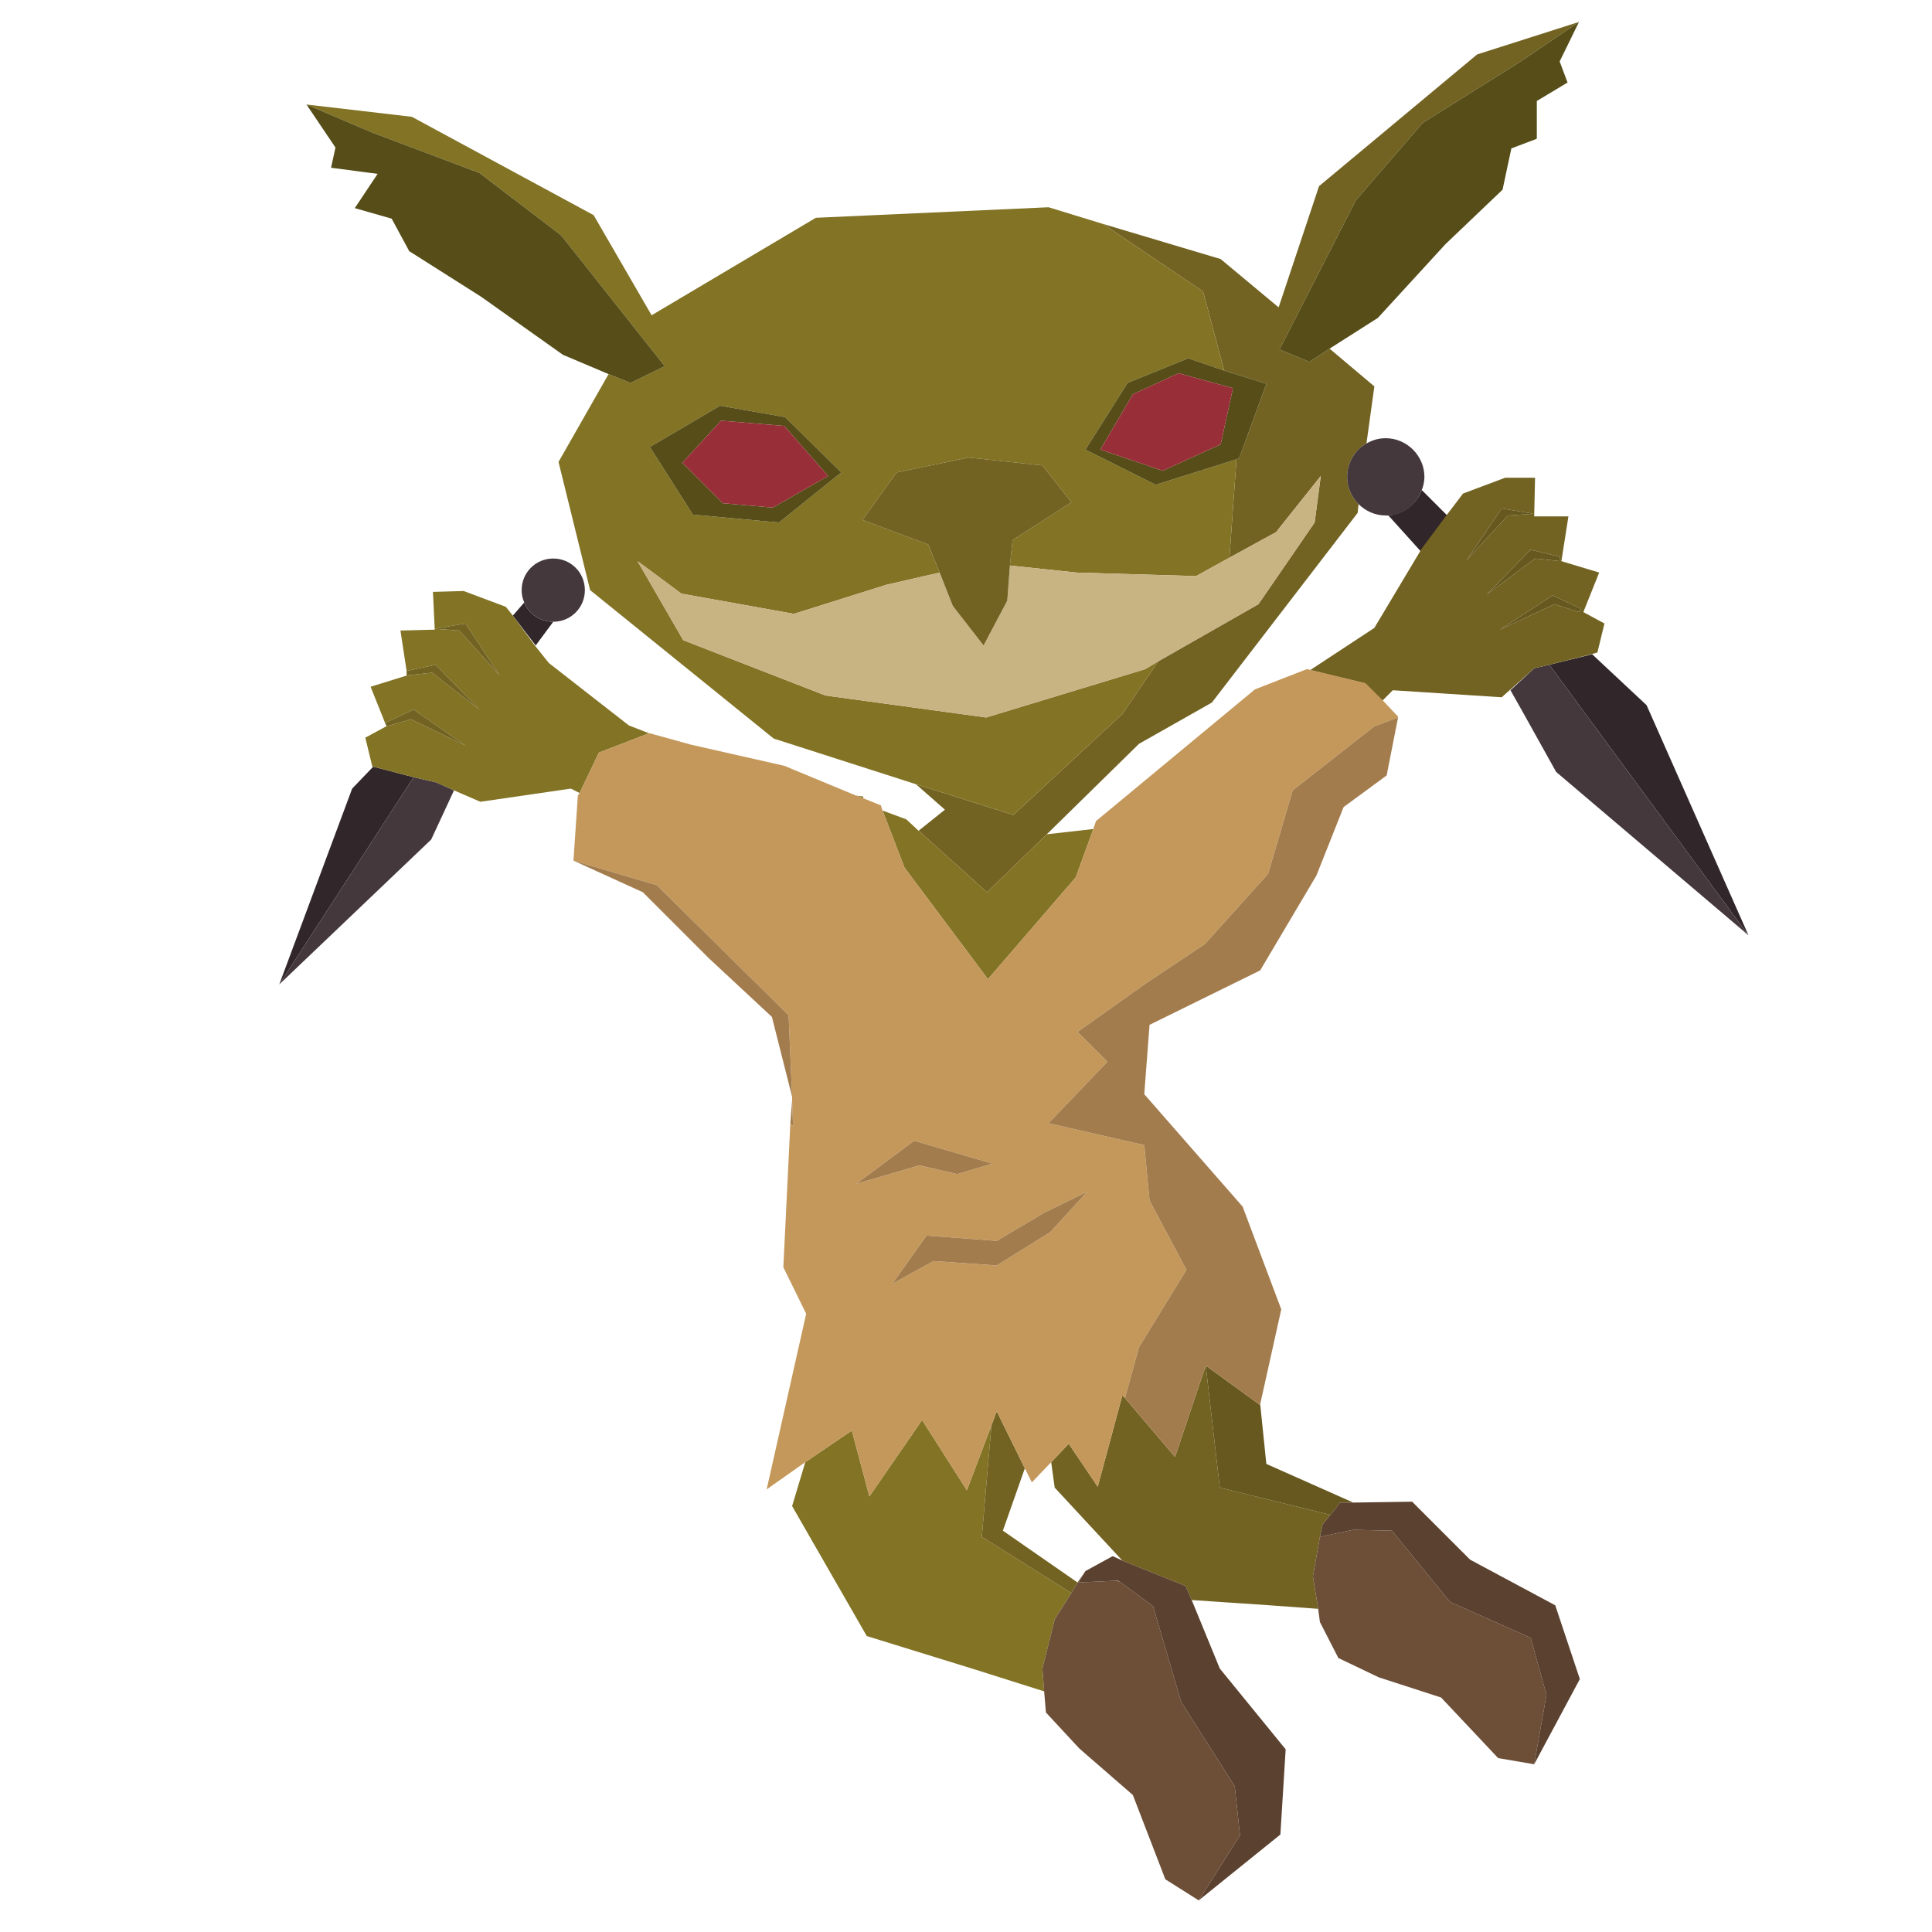 <?xml version="1.0" encoding="utf-8"?>
<!-- Generator: Adobe Illustrator 22.1.0, SVG Export Plug-In . SVG Version: 6.00 Build 0)  -->
<svg version="1.0" id="Layer_1" xmlns="http://www.w3.org/2000/svg" xmlns:xlink="http://www.w3.org/1999/xlink" x="0px" y="0px"
	 viewBox="0 0 220 220" style="enable-background:new 0 0 220 220;" xml:space="preserve">
<style type="text/css">
	.st0{fill:none;}
	.st1{fill:#726322;}
	.st2{fill:#827325;}
	.st3{fill:#564D18;}
	.st4{fill:#982E38;}
	.st5{fill:#C8B383;}
	.st6{fill:#31272A;}
	.st7{fill:#44383D;}
	.st8{fill:#66581F;}
	.st9{fill:#C4985B;}
	.st10{fill:#A37C4D;}
	.st11{fill:#6D4F38;}
	.st12{fill:#5B412F;}
</style>
<g>
	<polygon class="st0" points="127.3,180 127.1,180 127.5,180.1 	"/>
	<polygon class="st0" points="122.7,180.2 123.6,178.9 126.7,177.2 127.8,177.7 120.1,169.4 119.7,166.5 117.5,168.8 116.7,167.2 
		114.2,174.3 	"/>
	<path class="st0" d="M157.8,58.7c-1.2,0-2.3-0.5-3.1-1.3l-0.1,1L138,80l-8.3,4.7L119.2,95l5.3-0.6l0.3-0.9l18.1-15l5.9-2.3l0.5,0.1
		l7.3-4.8l5.2-8.7l-3.7-4.1C158,58.7,157.9,58.7,157.8,58.7z"/>
	<path class="st1" d="M119.2,95l10.5-10.3L138,80l16.6-21.6l0.1-1c-0.8-0.8-1.3-1.9-1.3-3.1c0-1.6,0.9-3.1,2.2-3.8l0.9-6.5l-5.1-4.3
		l-2.3,1.5l-3.4-1.4l8.7-17L162,14l11-6.9l6.8-4.6l-11.6,3.7l-18,15L145.6,35l-6.6-5.5l-13.4-4l11.4,7.7l2.4,9l4.8,1.5l-3.1,8.5
		l-0.3,0.1L140,63.5l5.3-2.9l5.1-6.4l-0.7,5.3l-6.4,9.3l-11.4,6.5l-4.1,6l-12.4,11.5l-11.1-3.5l3.3,2.9l-3,2.4l7.8,7L119.2,95z"/>
	<path class="st2" d="M127.8,81.3l4.1-6l-1.5,0.9l-18.1,5.5L94,79.2l-16.2-6.3l-5.2-9l5,3.7l12.8,2.3l10.5-3.3l6.1-1.4l-1.3-3.2
		l-7.5-2.8l3.9-5.4l8.2-1.7l8.4,0.9l3.3,4.2l-6.7,4.3l-0.3,2.9l7.6,0.8l13.6,0.4l3.8-2.1l0.8-11.2l-9.2,2.9l-8-4l4.8-7.6l6.9-2.8
		l4.1,1.4l-2.4-9l-11.4-7.7l-6.2-1.9l-26.5,1.2L74.2,35.9l-6.6-11.4L46.9,13.3l-12-1.4l7.5,3.2l12.2,4.6l9.3,7.1l11.8,14.9l-3.9,1.9
		l-2.5-1l-5.7,10l3.6,14.6l20.9,16.9l16.2,5.2l11.1,3.5L127.8,81.3z M89.4,47.5l6.4,6.3l-7.1,5.7l-9.8-0.9L74,50.9l8-4.7L89.4,47.5z
		"/>
	<path class="st3" d="M128.4,43.6l-4.8,7.6l8,4l9.2-2.9l0.3-0.1l3.1-8.5l-4.8-1.5l-4.1-1.4L128.4,43.6z M140.4,44.2l-1.4,6.4l-6.6,3
		l-7.1-2.4l3.7-6.3l5.2-2.4L140.4,44.2z"/>
	<path class="st3" d="M78.9,58.6l9.8,0.9l7.1-5.7l-6.4-6.3L82,46.2l-8,4.7L78.9,58.6z M82.1,47.9l7.2,0.6l5,5.7L88,57.8l-5.7-0.5
		l-4.6-4.6L82.1,47.9z"/>
	<polygon class="st4" points="82.3,57.3 88,57.8 94.3,54.2 89.3,48.5 82.1,47.9 77.7,52.7 	"/>
	<polygon class="st4" points="129,44.9 125.3,51.2 132.4,53.6 139,50.6 140.4,44.2 134.2,42.5 	"/>
	<polygon class="st5" points="122.6,65.2 115,64.4 114.7,68.4 112,73.5 108.5,69 107,65.2 100.9,66.6 90.4,69.9 77.6,67.6 
		72.6,63.9 77.8,72.9 94,79.2 112.3,81.7 130.4,76.2 131.9,75.3 143.3,68.8 149.7,59.5 150.4,54.2 145.3,60.6 140,63.5 136.2,65.6 	
		"/>
	<polygon class="st1" points="112,73.5 114.7,68.4 115,64.4 115.3,61.5 122,57.2 118.7,53 110.3,52.1 102.1,53.8 98.2,59.2 
		105.7,62 107,65.2 108.5,69 	"/>
	<polygon class="st3" points="162,14 154.4,22.8 145.7,39.8 149.1,41.2 151.4,39.7 156.9,36.2 164.6,27.8 171.1,21.6 172.1,16.9 
		175,15.8 175,11.5 178.5,9.4 177.6,7 179.8,2.5 173,7.1 	"/>
	<polygon class="st3" points="75.7,41.7 63.9,26.8 54.6,19.7 42.4,15.1 34.9,11.9 38.2,16.8 37.7,19.1 43,19.8 40.4,23.7 44.6,24.9 
		46.6,28.6 54.8,33.8 64.1,40.4 69.3,42.6 71.8,43.6 	"/>
	<polygon class="st6" points="176.5,75.8 199.1,106.5 187.5,80.3 181.3,74.5 176.4,75.7 	"/>
	<path class="st6" d="M158.1,58.7l3.7,4.1l0.1-0.2l2.9-3.9l-2.9-2.9C161.3,57.4,159.9,58.5,158.1,58.7z"/>
	<polygon class="st7" points="199.1,106.5 176.5,75.8 176.4,75.7 174.7,76.1 172,78.6 173.3,80.9 177.2,87.9 	"/>
	<path class="st7" d="M153.4,54.3c0,1.2,0.5,2.3,1.3,3.1c0.8,0.8,1.9,1.3,3.1,1.3c0.1,0,0.2,0,0.3,0c1.8-0.1,3.2-1.3,3.8-2.9
		c0.2-0.5,0.3-1,0.3-1.5c0-2.4-2-4.4-4.4-4.4c-0.8,0-1.5,0.2-2.2,0.6C154.3,51.2,153.4,52.7,153.4,54.3z"/>
	<polygon class="st6" points="42.5,87.3 40.1,89.8 31.8,112.1 47.1,88.5 	"/>
	<polygon class="st6" points="49.1,95.6 51.7,90 51.7,90 	"/>
	<path class="st6" d="M63,70.8C63,70.8,63,70.8,63,70.8c-1.5,0-2.8-0.9-3.3-2.2l-1.3,1.5l2.6,3.4L63,70.8z"/>
	<polygon class="st7" points="49.7,89.1 47.1,88.5 31.8,112.1 49.1,95.6 51.7,90 	"/>
	<path class="st7" d="M63,70.8C63,70.8,63,70.8,63,70.8c2,0,3.6-1.6,3.6-3.6c0-2-1.6-3.6-3.6-3.6s-3.6,1.6-3.6,3.6
		c0,0.5,0.1,1,0.3,1.4C60.2,69.9,61.5,70.8,63,70.8z"/>
	<polygon class="st2" points="103,98.8 112.5,111.5 122.5,99.9 124.5,94.4 119.2,95 112.4,101.6 104.6,94.6 103.2,93.3 100.5,92.3 	
		"/>
	<polygon class="st2" points="73.9,83.5 71.6,82.6 62.5,75.5 60.9,73.5 58.4,70.1 57.6,69.1 52.8,67.3 49.3,67.4 49.5,71.6 53,71 
		56.9,76.9 52.3,71.8 49.5,71.6 49.5,71.7 45.6,71.8 46.3,76.4 49.6,75.7 54.6,80.8 49.2,76.6 46.4,76.9 46.4,76.9 42.2,78.2 
		44,82.7 43.9,82.3 47.1,80.8 53,84.9 46.8,81.9 44,82.7 41.6,84 42.4,87.3 42.5,87.3 47.1,88.5 49.7,89.1 51.7,90 51.7,90 
		54.7,91.3 65,89.8 66,90.3 68.2,85.7 	"/>
	<polygon class="st2" points="98.3,90.7 97.5,90.6 98.3,90.9 	"/>
	<polygon class="st1" points="53,84.9 47.1,80.8 43.9,82.3 44,82.7 46.8,81.9 	"/>
	<polygon class="st1" points="54.6,80.8 49.6,75.7 46.3,76.4 46.3,76.4 46.3,76.9 46.4,76.9 49.2,76.6 	"/>
	<polygon class="st1" points="56.9,76.9 53,71 49.5,71.6 49.4,71.6 49.5,71.6 52.3,71.8 	"/>
	<path class="st1" d="M174.7,76.1l1.7-0.4l4.8-1.2l0.7-0.2l0.8-3.3l-2.4-1.3l1.8-4.5l-4.3-1.3l0.8-5.1h-3.9l0.1-4.4h-3.4l-4.8,1.8
		l-1.9,2.5l-2.9,3.9l-0.1,0.2l-5.2,8.7l-7.3,4.8l6.2,1.5l2,2l1.2-1.2l12.4,0.8l0.9-0.8L174.7,76.1z M180,69.3l-0.2,0.4l-2.8-0.9
		l-6.2,2.9l6-3.9L180,69.3z M177.6,63.4l0.1,0.5l-2.9-0.3l-5.5,4.1l5-5.1L177.6,63.4z M171,57.9l3.6,0.6l-2.9,0.2l-4.7,5.1L171,57.9
		z"/>
	<polygon class="st8" points="170.8,71.7 177,68.8 179.8,69.7 180,69.3 176.8,67.8 	"/>
	<polygon class="st8" points="169.3,67.7 174.8,63.6 177.7,63.9 177.6,63.4 174.3,62.6 	"/>
	<polygon class="st8" points="171.7,58.7 174.6,58.5 171,57.9 167,63.8 	"/>
	<polygon class="st1" points="150.3,175 150.3,175 150.6,173.6 151.5,172.5 138.9,169.4 137.3,155.5 133.8,165.9 128.1,159.2 
		127.8,158.9 125,169.3 121.7,164.4 119.7,166.5 120.1,169.4 127.8,177.7 135,180.6 135.7,182.2 144.6,182.8 150.1,183.2 
		149.5,179.5 	"/>
	<polygon class="st8" points="137.3,155.5 138.9,169.4 151.5,172.5 152.6,171.1 154.1,171.1 144.2,166.7 143.5,159.9 143.5,160 	"/>
	<polygon class="st2" points="120.1,184.4 122,181.4 111.8,175 112.9,162.3 110.1,169.7 105,161.7 99,170.4 97,162.9 91.7,166.5 
		90.2,171.5 98.7,186.3 111,190.1 118.9,192.6 118.7,190 	"/>
	<polygon class="st1" points="122,181.4 122.7,180.2 114.2,174.3 116.7,167.2 113.5,160.7 112.9,162.3 111.8,175 	"/>
	<path class="st9" d="M149.3,76.3l-0.5-0.1l-5.9,2.3l-18.1,15l-0.3,0.9l-2,5.5l-10,11.6L103,98.8l-2.5-6.5l-0.2-0.6l-2-0.8l-0.8-0.3
		l-8.2-3.4l-10.6-2.4L74,83.5l-0.1,0l-5.7,2.2L66,90.3l-0.2,0.3L65.3,98l9.5,2.8l15,14.8l0.4,9.3l0,0.1l0,0.3l0.1,2.9l-0.3-0.3
		l-0.8,16.4l2.6,5.3l-4.5,20l4.4-3.1l5.3-3.6l2,7.5l6-8.7l5.1,8l2.8-7.4l0.6-1.6l3.2,6.5l0.8,1.6l2.2-2.3l2-2.1l3.3,4.9l2.8-10.4
		l0.3,0.3l1.6-5.8l5.4-8.8l-4.2-7.9l-0.6-6.3l-10.9-2.5l6.7-7l-3.4-3.4l7.9-5.6l6.6-4.4l7.2-8l2.8-9.5l9.3-7.3l2.7-1l0-0.1l-1.7-1.8
		l-2-2L149.3,76.3z M113,132.5l-4,1.2l-4.3-1l-7.2,2.1l6.6-4.9L113,132.5z M123.8,135.7l-4.2,4.6l-6.1,3.8l-7.2-0.5l-4.7,2.6
		l3.9-5.5l8,0.6l5.4-3.2L123.8,135.7z"/>
	<polygon class="st10" points="147.2,90 144.4,99.5 137.2,107.5 130.6,111.9 122.7,117.5 126.1,120.9 119.4,127.9 130.3,130.4 
		130.9,136.7 135.1,144.6 129.7,153.4 128.1,159.2 133.8,165.9 137.3,155.5 143.5,160 143.5,159.9 145.9,149.1 141.5,137.4 
		130.3,124.6 130.9,116.7 143.5,110.5 149.9,99.7 153,91.9 157.9,88.3 159.2,81.7 156.5,82.7 	"/>
	<polygon class="st10" points="97.5,134.8 104.7,132.7 109,133.7 113,132.5 104.1,129.9 	"/>
	<polygon class="st10" points="113.5,141.3 105.5,140.7 101.6,146.2 106.3,143.6 113.5,144.1 119.6,140.3 123.8,135.7 118.9,138.1 	
		"/>
	<polygon class="st10" points="74.8,100.8 65.3,98 73.2,101.6 80.7,109.1 87.9,115.8 90.2,124.9 89.8,115.6 	"/>
	<polygon class="st10" points="90.2,125.3 90,127.9 90.3,128.2 	"/>
	<polygon class="st11" points="140.6,203.4 134.5,193.8 131.3,182.9 127.5,180.1 127.1,180 122.8,180.2 123.6,178.9 122.7,180.2 
		122,181.4 120.1,184.4 118.7,190 118.9,192.6 119.1,195 122.9,199.1 129,204.4 132.7,214 136.5,216.4 141.2,209 	"/>
	<polygon class="st12" points="127.8,177.7 126.7,177.2 123.6,178.9 122.8,180.2 127.1,180 127.3,180 127.5,180.1 131.3,182.9 
		134.5,193.8 140.6,203.4 141.2,209 136.5,216.4 145.8,208.9 146.4,199.2 138.9,190 135.7,182.2 135,180.6 	"/>
	<polygon class="st11" points="174.3,186.5 165.1,182.4 158.5,174.3 154.1,174.2 150.3,175 149.5,179.5 150.1,183.2 150.3,184.7 
		152.4,188.8 157,191 164.1,193.3 170.6,200.2 174.7,200.9 176.1,193 	"/>
	<polygon class="st12" points="151.5,172.5 150.6,173.6 150.3,175 150.3,175 154.1,174.2 158.5,174.3 165.1,182.4 174.3,186.5 
		176.1,193 174.7,200.9 179.9,191.2 177.1,182.8 167.4,177.6 160.8,171 154.1,171.1 152.6,171.1 	"/>
</g>
</svg>

